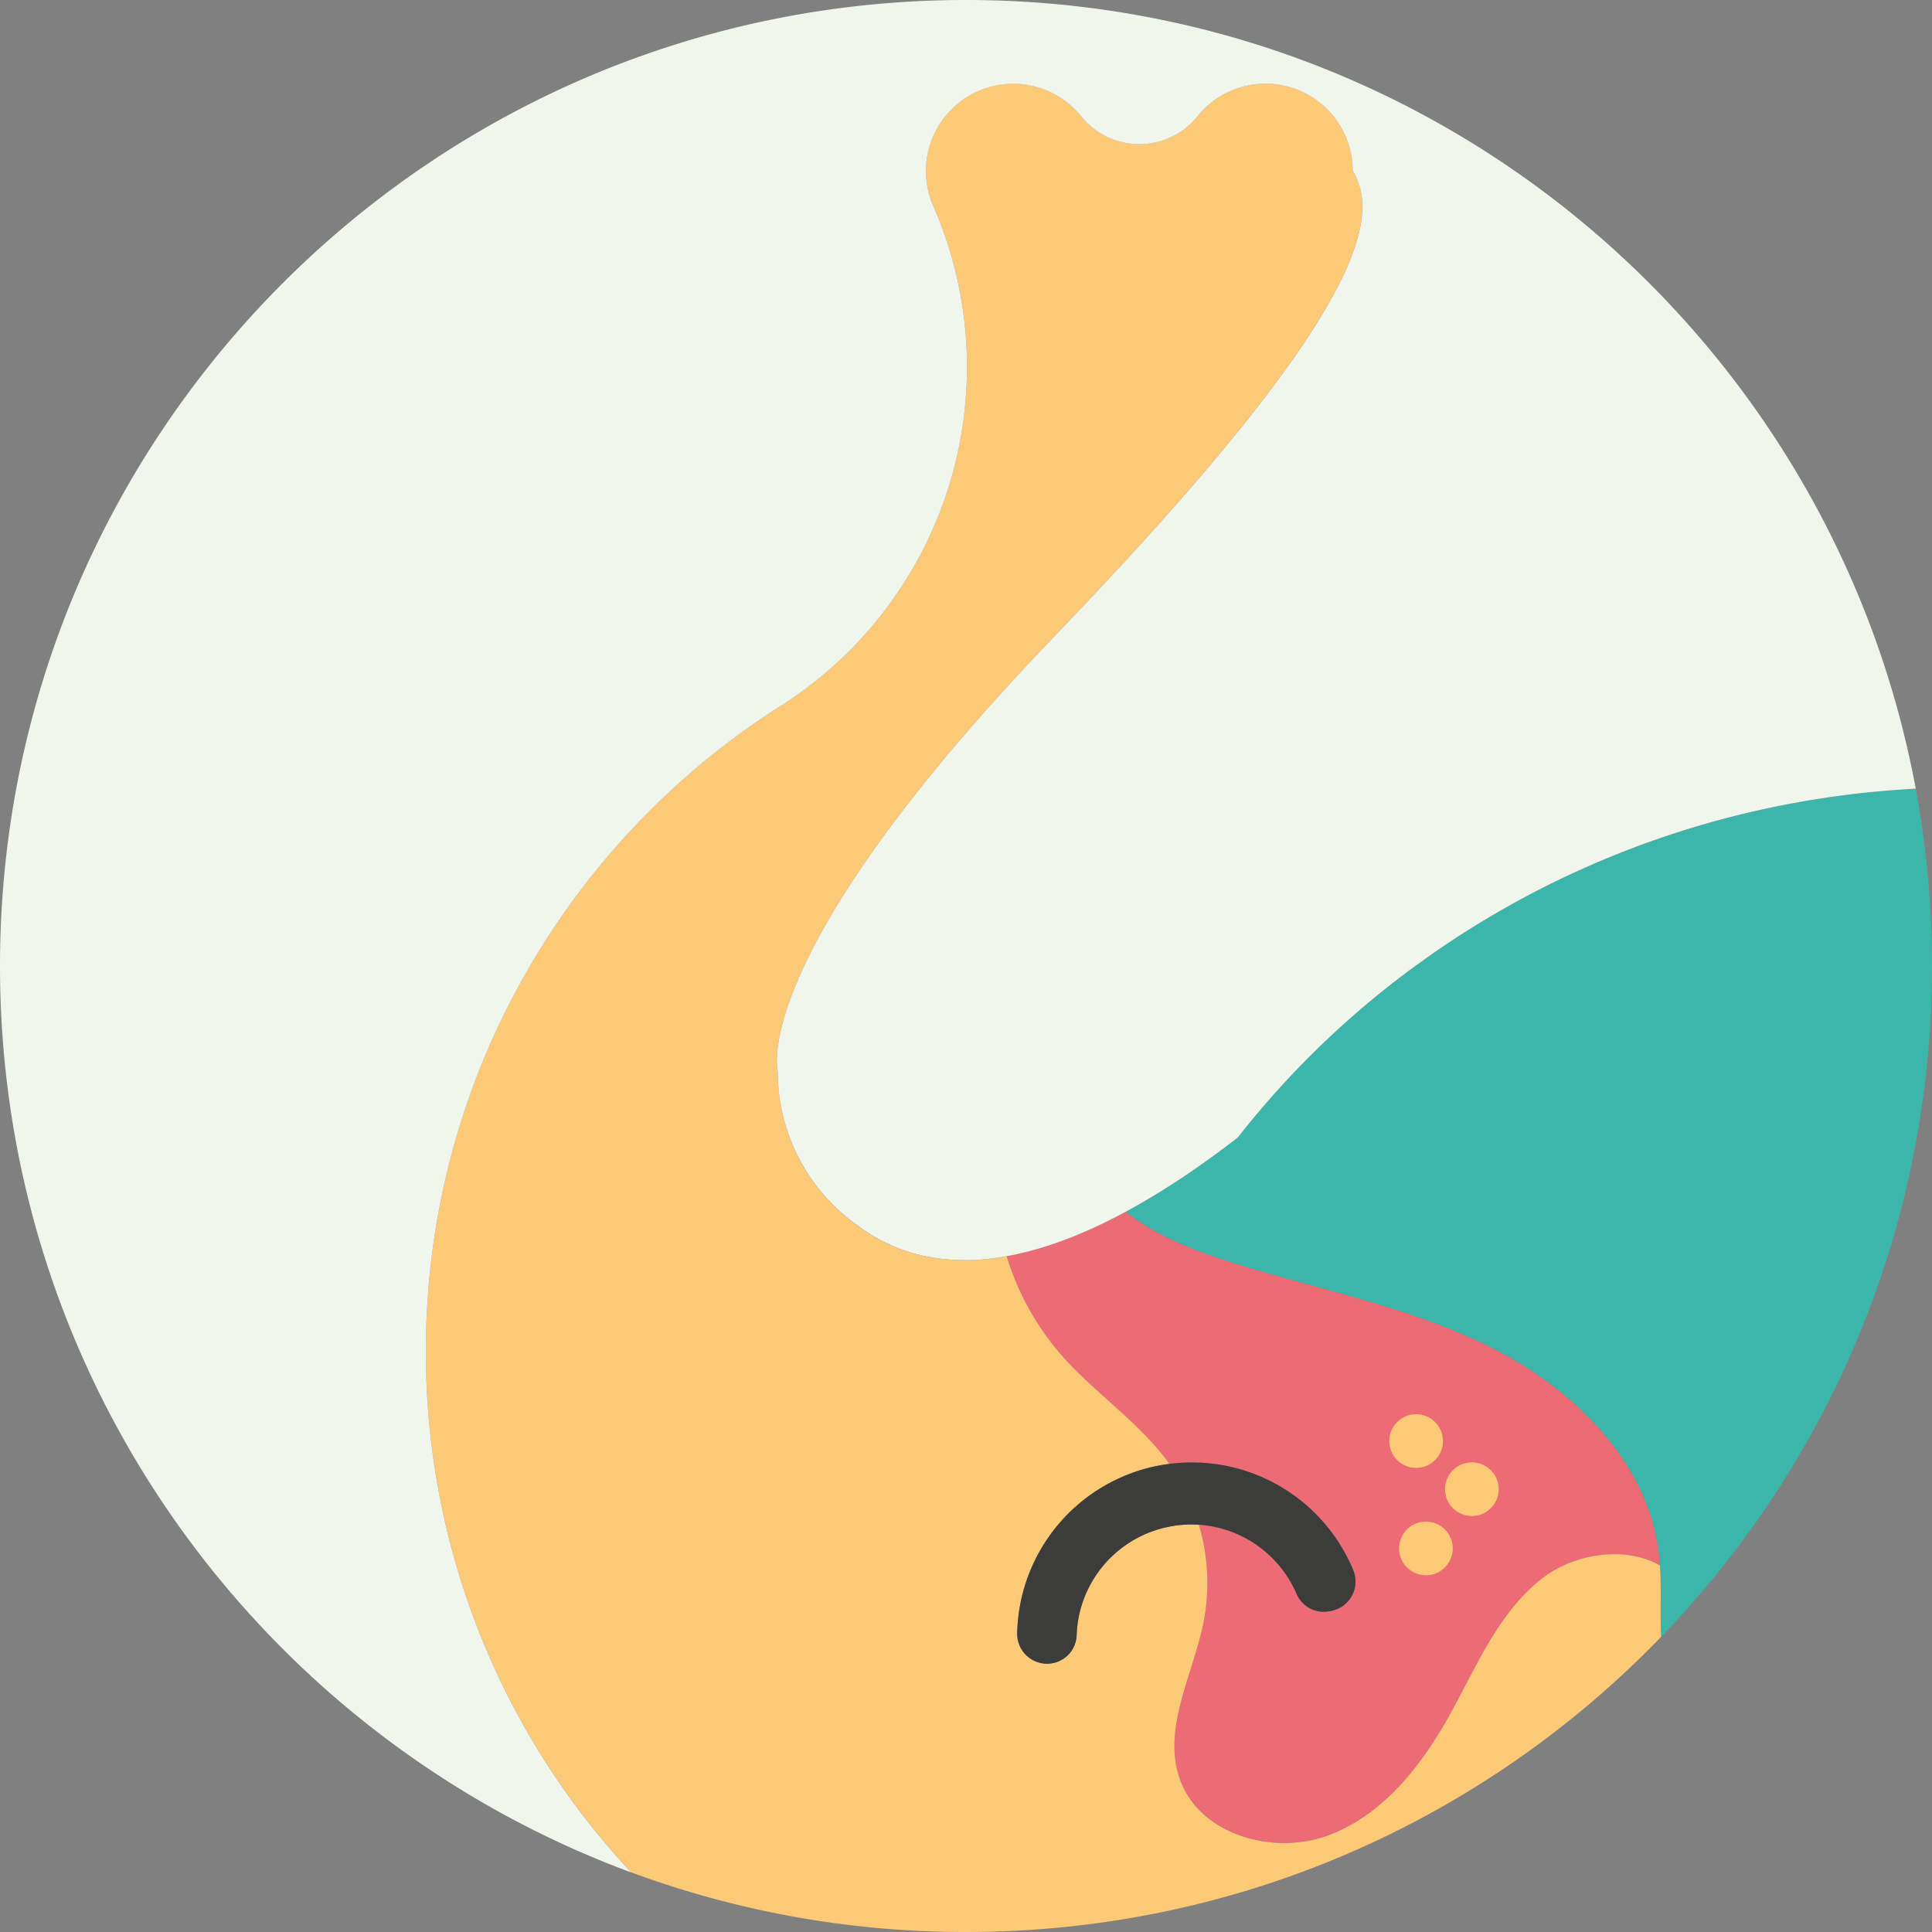 <svg id="Capa_1" data-name="Capa 1" xmlns="http://www.w3.org/2000/svg" viewBox="0 0 1292.87 1292.87"><rect x="0" y="0" width="1292.87" height="1292.87" fill="#808080" stroke="none"/><defs><style>.cls-1{fill:#3cb5ab;}.cls-2{fill:#ec6b74;}.cls-3{fill:#fcca77;}.cls-4{fill:#3c3c3b;}.cls-5{fill:#f1f6ed;}</style></defs><path class="cls-1" d="M1421,717.06c0,174.33-69,332.61-181.24,448.88-.83-15.81.29-31.91-.83-47.81-.14-2.71-.38-5.42-.72-8.08-7.4-60.82-56.42-109.4-111-137.1s-115.88-39-174.33-57.34c-25.23-7.93-51-17.84-71.4-34.13,26.06-14,51.48-31.42,75-49.7a601.56,601.56,0,0,1,128.35-121.63l.15-.15a618.6,618.6,0,0,1,204.45-93.5,630.5,630.5,0,0,1,120.71-18.12A648.1,648.1,0,0,1,1421,717.06Z" transform="translate(-128.13 -70.6)"/><path class="cls-2" d="M1238.93,1118.13c-22.67-13-56.65-8.42-78.65,8.55-29,22.39-43.56,58-61.21,90-19.09,34.66-45,68.36-82.08,82.09s-86.54-.58-99.45-38c-11.75-33.94,9.09-69.57,16.05-104.86a137,137,0,0,0-3.19-65,76.91,76.91,0,0,1,65.46,46.41,19.72,19.72,0,0,0,21.85,11.5l1.31-.24a20,20,0,0,0,14.64-27.36,116.84,116.84,0,0,0-123-71,.85.85,0,0,1-.2-.24c-19.82-27.46-49.07-46.6-71.55-71.94a180.84,180.84,0,0,1-37.12-66.81c26.25-4.69,53.27-15.47,79.62-29.73,20.4,16.29,46.17,26.2,71.4,34.13,58.45,18.32,119.66,29.68,174.33,57.34s103.65,76.28,111,137.1C1238.55,1112.71,1238.79,1115.42,1238.93,1118.13Z" transform="translate(-128.13 -70.6)"/><path class="cls-3" d="M1239.76,1165.94c-117.58,121.78-282.53,197.53-465.17,197.53a644.73,644.73,0,0,1-224-39.88A509.52,509.52,0,0,1,413.12,974.83c0-180.66,93.74-339.57,235.19-430.5l3.92-2.47a268.65,268.65,0,0,0,100.12-334.2,58.38,58.38,0,0,1,99.73-58.74,49.87,49.87,0,0,0,76.77.19c.39-.43.73-.87,1.07-1.26a58.33,58.33,0,0,1,103.41,37c17.93,29.44,9.62,89.24-171.92,282.33-8.46,9.09-17.35,18.42-26.63,28.09C627.38,710.78,648.6,787.55,648.6,787.55a126.16,126.16,0,0,0,53.62,103.31c.67.48,1.35,1,2,1.5,21.56,15.42,45.54,21.8,70.63,21.51,1.79,0,3.57,0,5.36,0,2-.14,4.11-.29,6.19-.48,1.31-.1,2.61-.24,3.92-.44,3.82-.43,7.64-1,11.46-1.69A180.84,180.84,0,0,0,838.93,978c22.48,25.34,51.73,44.48,71.55,71.94a.85.85,0,0,0,.2.24c-2.18.29-4.35.63-6.53,1a116.87,116.87,0,0,0-95.33,112.2,20,20,0,0,0,19.82,20.5,19.3,19.3,0,0,0,3.77-.34A19.72,19.72,0,0,0,848.6,1165a76.65,76.65,0,0,1,62.56-72.85l.63-.15a78.17,78.17,0,0,1,18.61-1.06,137,137,0,0,1,3.19,65c-7,35.29-27.8,70.92-16.05,104.86,12.91,37.42,62.32,51.78,99.45,38s63-47.43,82.08-82.09c17.65-32,32.25-67.63,61.21-90,22-17,56-21.56,78.65-8.55C1240.05,1134,1238.93,1150.13,1239.76,1165.94Z" transform="translate(-128.13 -70.6)"/><path class="cls-4" d="M1019,1148.58l-1.31.24a19.72,19.72,0,0,1-21.85-11.5,76.91,76.91,0,0,0-65.46-46.41,78.17,78.17,0,0,0-18.61,1.06l-.63.15A76.65,76.65,0,0,0,848.6,1165a19.72,19.72,0,0,1-16.19,18.61,19.3,19.3,0,0,1-3.77.34,20,20,0,0,1-19.82-20.5,116.87,116.87,0,0,1,95.33-112.2c2.18-.39,4.35-.73,6.53-1a116.84,116.84,0,0,1,123,71A20,20,0,0,1,1019,1148.58Z" transform="translate(-128.13 -70.6)"/><path class="cls-5" d="M1410.12,598.38a630.5,630.5,0,0,0-120.71,18.12A618.6,618.6,0,0,0,1085,710l-.15.15A601.56,601.56,0,0,0,956.46,831.78c-23.55,18.28-49,35.68-75,49.7-26.35,14.26-53.37,25-79.62,29.73-3.82.73-7.64,1.26-11.46,1.69-1.31.2-2.61.34-3.92.44-2.08.19-4.16.34-6.19.48-1.79,0-3.57.1-5.36,0-25.09.29-49.07-6.09-70.63-21.51-.68-.49-1.36-1-2-1.5A126.16,126.16,0,0,1,648.6,787.55s-21.22-76.77,186.18-292.24c9.28-9.67,18.17-19,26.63-28.09C1043,274.13,1051.26,214.33,1033.33,184.89a58.33,58.33,0,0,0-103.41-37c-.34.39-.68.83-1.07,1.26a49.87,49.87,0,0,1-76.77-.19,58.39,58.39,0,0,0-99.73,58.74,268.65,268.65,0,0,1-100.12,334.2l-3.92,2.47c-141.45,90.93-235.19,249.84-235.19,430.5a509.52,509.52,0,0,0,137.44,348.76C304,1232.51,128.13,995.33,128.13,717.06c0-357,289.44-646.46,646.46-646.46C1091.05,70.6,1354.38,298,1410.12,598.38Z" transform="translate(-128.13 -70.6)"/><circle class="cls-3" cx="954.22" cy="1036.19" r="17.96"/><circle class="cls-3" cx="947.66" cy="964.34" r="17.96"/><circle class="cls-3" cx="984.96" cy="996.56" r="17.96"/></svg>